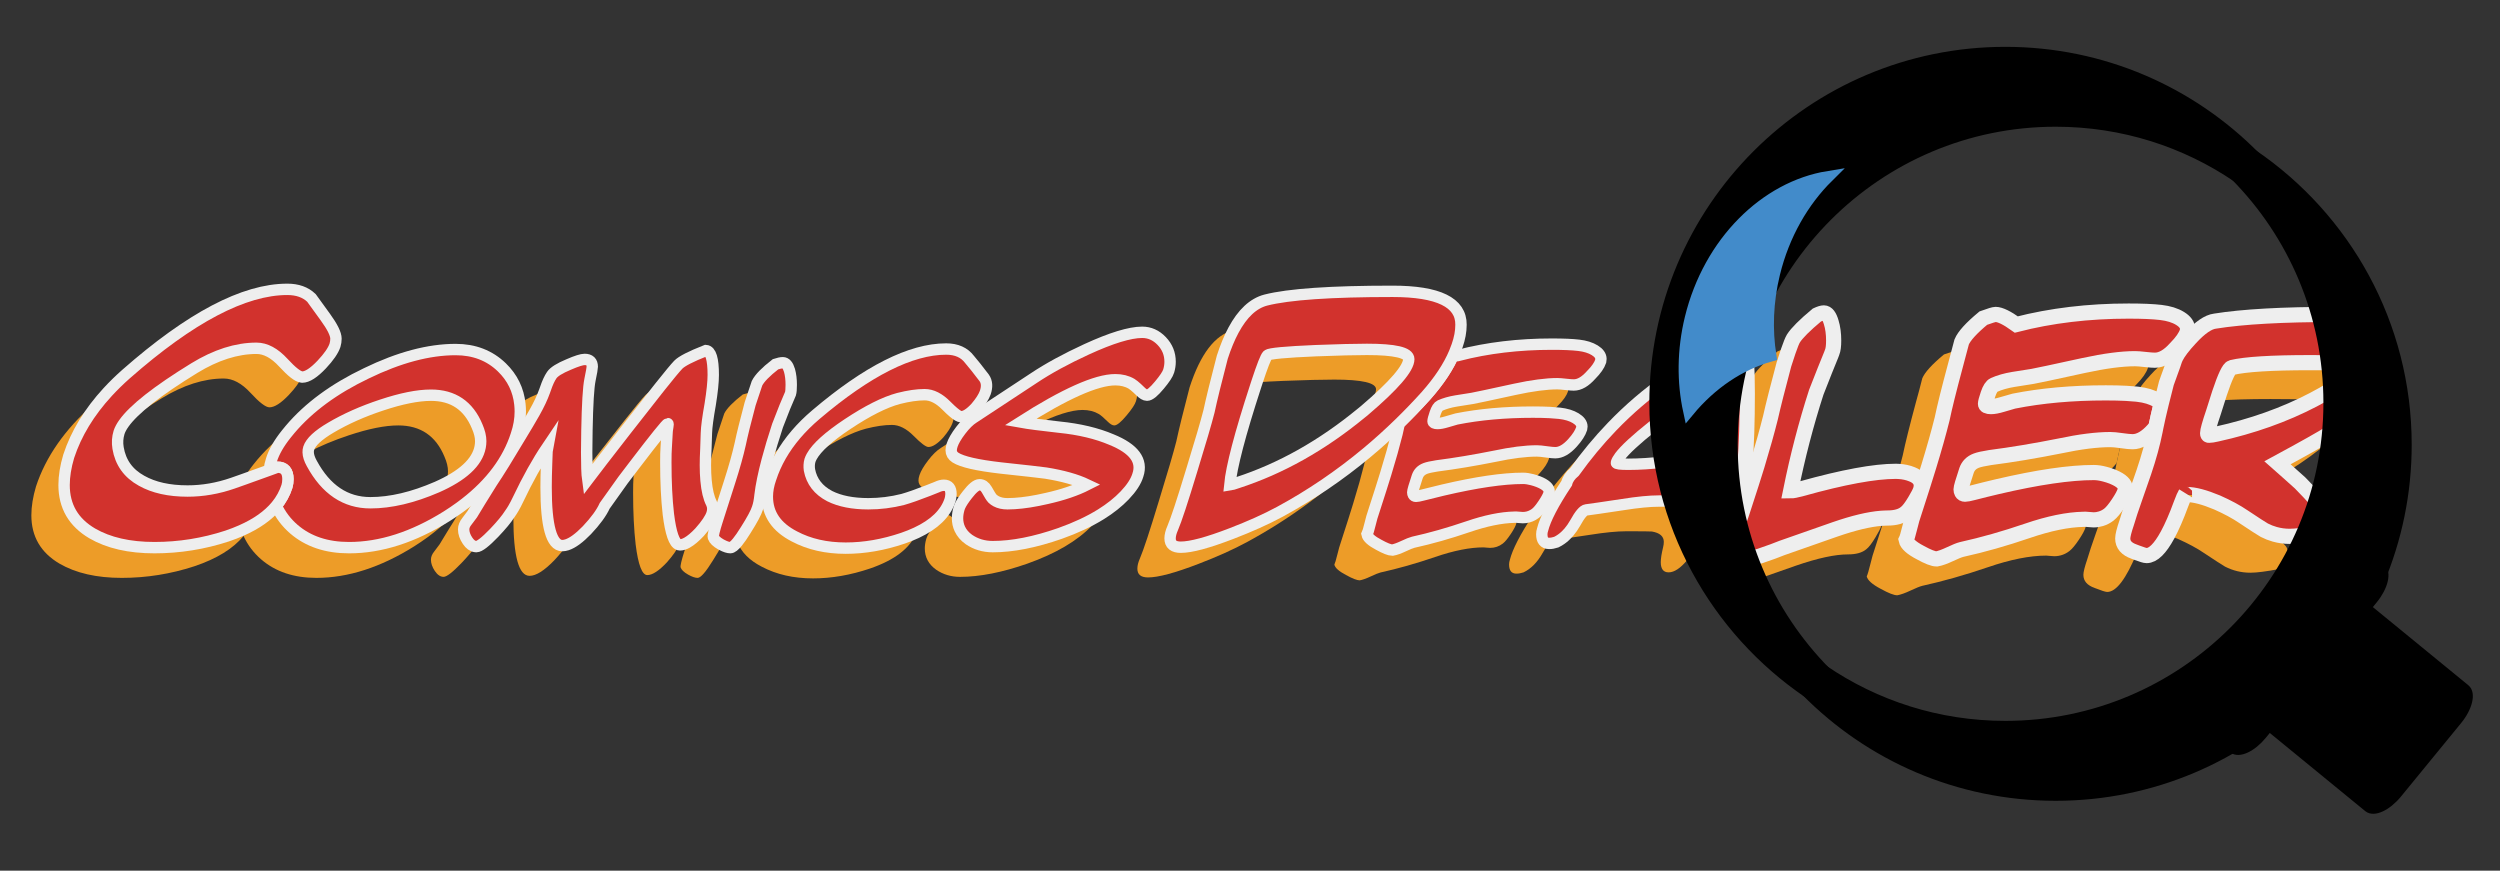<?xml version="1.0" encoding="utf-8"?>
<!-- Generator: Adobe Illustrator 15.0.2, SVG Export Plug-In . SVG Version: 6.00 Build 0)  -->
<!DOCTYPE svg PUBLIC "-//W3C//DTD SVG 1.1//EN" "http://www.w3.org/Graphics/SVG/1.1/DTD/svg11.dtd">
<svg version="1.1" id="Layer_1" xmlns="http://www.w3.org/2000/svg" xmlns:xlink="http://www.w3.org/1999/xlink" x="0px" y="0px"
	 width="659.091px" height="229.545px" viewBox="0 0 659.091 229.545" enable-background="new 0 0 659.091 229.545"
	 xml:space="preserve">
<rect x="0" y="0" width="659.091" height="229.545" fill="#333333" stroke="none"/>
<path fill="none" d="M439.208,113.948c-0.2-0.424-0.457-0.636-0.768-0.636c-1.695,0-5.494,2.351-11.4,7.053
	c-0.484,0.645-0.789,1.188-0.905,1.629c-0.09,0.269,0.958,0.402,3.143,0.402c2.942,0,6.108-0.201,9.497-0.604
	c0.527-0.06,1.029-0.121,1.516-0.187c-0.049-1.357-0.174-2.807-0.379-4.349C439.644,115.474,439.41,114.371,439.208,113.948z"/>
<path fill="#F0AD4E" d="M427.041,120.365c5.906-4.702,9.705-7.053,11.4-7.053c0.311,0,0.567,0.211,0.768,0.636
	c0.201,0.423,0.436,1.526,0.703,3.31c0.205,1.542,0.33,2.991,0.379,4.349c0.319-0.042,0.633-0.086,0.935-0.131
	c0.057-4.792,0.487-9.496,1.267-14.081c-1.829,1.169-4.101,2.833-6.828,5.003C431.293,115.879,428.421,118.533,427.041,120.365z"/>
<g>
	<path fill="#ED9C28" d="M59.851,141.324c-6.229,2.037-12.603,3.057-19.121,3.057c-6.636,0-12.107-1.252-16.414-3.754
		c-4.948-2.912-7.421-7.16-7.421-12.748c0-2.328,0.408-4.858,1.223-7.596c1.967-5.993,5.401-11.64,10.289-16.945
		c-1.255,1.046-2.524,2.13-3.812,3.262c-7.509,6.635-12.544,13.853-15.105,21.652c-0.814,2.737-1.222,5.269-1.222,7.596
		c0,5.588,2.473,9.836,7.421,12.747c4.306,2.503,9.779,3.755,16.414,3.755c6.518,0,12.891-1.02,19.121-3.056
		c5.911-1.985,10.236-4.646,12.984-7.981c-0.215-0.469-0.415-0.951-0.594-1.445C62.437,140.386,61.189,140.875,59.851,141.324z"/>
	<path fill="#ED9C28" d="M74.693,95.619c-2.329-2.532-4.687-3.798-7.073-3.798c-5.237,0-10.71,1.747-16.414,5.239
		c-9.745,5.99-15.934,10.853-18.574,14.59c2.755-2.028,6.064-4.233,9.948-6.62c5.704-3.493,11.175-5.239,16.414-5.239
		c2.386,0,4.743,1.267,7.072,3.797c2.328,2.533,3.986,3.798,4.976,3.798c1.339,0,3.056-1.104,5.151-3.317
		c1.693-1.797,2.801-3.354,3.34-4.671C78.532,99.295,76.922,98.044,74.693,95.619z"/>
	<path fill="#ED9C28" d="M126.735,116.293c0-1.16-0.312-2.451-0.936-3.879c-2.273-5.483-6.331-8.226-12.171-8.226
		c-3.478,0-7.825,0.87-13.041,2.608c-4.994,1.649-9.452,3.634-13.375,5.952c-3.344,1.962-5.283,3.768-5.819,5.417
		c-0.11,0.332-0.154,0.693-0.144,1.078c3.246-1.695,6.813-3.189,10.711-4.478c5.216-1.738,9.562-2.608,13.04-2.608
		c5.841,0,9.898,2.742,12.171,8.226c0.624,1.427,0.937,2.72,0.937,3.879c0,1.046-0.202,2.058-0.584,3.039
		C123.659,124.149,126.735,120.48,126.735,116.293z"/>
	<path fill="#ED9C28" d="M71.564,121.271c0.67-2.137,1.984-4.43,3.946-6.878c0.322-0.408,0.654-0.812,0.993-1.211
		c-3.771,2.782-6.981,5.839-9.619,9.18c-1.12,1.398-2.022,2.743-2.721,4.04c2.287-0.805,4.562-1.623,6.829-2.458
		C71.078,123.059,71.265,122.167,71.564,121.271z"/>
	<path fill="#ED9C28" d="M92.028,144.38c-5.93,0-10.777-1.626-14.545-4.875c-2.012-1.735-3.559-3.791-4.649-6.162
		c-2.125,2.579-5.202,4.752-9.22,6.523c0.18,0.494,0.379,0.977,0.594,1.445c1.09,2.371,2.637,4.426,4.648,6.162
		c3.767,3.249,8.615,4.876,14.546,4.876c8.335,0,16.918-2.761,25.746-8.283c4.972-3.132,9.003-6.577,12.11-10.326
		c-1.105,0.805-2.266,1.591-3.484,2.358C108.948,141.62,100.365,144.38,92.028,144.38z"/>
	<path fill="#ED9C28" d="M143.97,128.465c0-1.783,0.044-3.901,0.134-6.354c0.089-2.63,0.156-4.056,0.201-4.279
		c-2.586,3.834-5.173,8.471-7.757,13.909c-0.393,0.835-0.785,1.58-1.178,2.253c-0.016,0.867-0.025,1.69-0.025,2.439
		c0,10.256,1.426,15.381,4.279,15.381c1.694,0,3.856-1.36,6.487-4.079c1.387-1.469,2.505-2.837,3.362-4.107
		c-0.43,0.139-0.84,0.218-1.222,0.218C145.397,143.845,143.97,138.718,143.97,128.465z"/>
	<path fill="#ED9C28" d="M123.273,142.575c-0.691-1.026-1.037-2.028-1.037-3.009c0-0.713,0.291-1.427,0.869-2.141
		c0.447-0.623,0.915-1.248,1.405-1.871c1.115-1.874,2.831-4.66,5.149-8.361c1.828-2.718,4.414-6.887,7.757-12.505
		c1.204-1.961,2.363-3.923,3.478-5.885c1.195-2.112,2.07-3.978,2.66-5.628c-0.638,0.218-1.386,0.512-2.258,0.891
		c-2.125,0.881-3.53,1.717-4.231,2.509c0.066,0.631,0.103,1.277,0.103,1.939c0,2.004-0.357,4.052-1.069,6.144
		c-2.188,6.774-6.676,12.788-13.458,18.042c-0.587,0.92-1.126,1.745-1.608,2.463c-2.318,3.699-4.034,6.486-5.148,8.358
		c-0.49,0.624-0.958,1.249-1.405,1.872c-0.579,0.715-0.869,1.428-0.869,2.141c0,0.98,0.346,1.982,1.037,3.009
		c0.691,1.025,1.461,1.539,2.308,1.539c0.802,0,2.362-1.204,4.68-3.612c1.624-1.699,2.859-3.156,3.716-4.375
		C124.595,144.01,123.902,143.505,123.273,142.575z"/>
	<path fill="#ED9C28" d="M176.205,135.554c-0.447-3.88-0.669-8.428-0.669-13.644c0-1.782,0.033-3.087,0.1-3.912
		c0.067-0.824,0.144-2.173,0.234-4.046c0-0.267,0.067-0.779,0.201-1.538c0.089-0.49,0.089-0.735,0-0.735
		c-0.306,0-3.266,3.675-8.864,11.004c-0.074,1.479-0.14,2.576-0.197,3.284c-0.066,0.824-0.1,2.129-0.1,3.911
		c0,5.217,0.223,9.764,0.668,13.643c0.669,5.394,1.694,8.092,3.077,8.092c1.337,0,3.053-1.114,5.149-3.344
		c1.685-1.896,2.745-3.448,3.196-4.667C177.758,143.257,176.826,140.576,176.205,135.554z"/>
	<path fill="#ED9C28" d="M188.068,141.639c-0.134-0.401,0.223-1.917,1.07-4.548c1.07-3.344,2.141-6.688,3.21-10.031
		c1.248-3.879,2.184-7.223,2.808-10.03c0.49-2.363,1.36-5.885,2.609-10.567c0.324-0.973,0.603-1.811,0.84-2.522
		c-0.251-0.224-0.53-0.342-0.84-0.342c-0.491,0-1.137,0.132-1.939,0.401c-2.586,2.006-4.213,3.678-4.882,5.015
		c-0.044,0.134-0.647,1.939-1.805,5.417c-1.249,4.681-2.118,8.205-2.608,10.566c-0.119,0.535-0.253,1.096-0.395,1.669
		c0.232,2.6,0.707,4.613,1.436,6.011c0.402,0.848,0.446,1.762,0.134,2.742c-0.401,1.249-1.494,2.876-3.276,4.883
		c-1.222,1.299-2.312,2.208-3.275,2.75c-0.214,0.67-0.428,1.338-0.643,2.008c-0.847,2.631-1.203,4.146-1.069,4.548
		c0.222,0.624,0.857,1.236,1.906,1.839c1.047,0.602,1.906,0.903,2.575,0.903c0.802,0,2.161-1.562,4.079-4.681
		c1.021-1.611,1.794-2.942,2.329-4.004c-0.119-0.062-0.231-0.116-0.356-0.188C188.927,142.876,188.291,142.261,188.068,141.639z"/>
	<path fill="#ED9C28" d="M243.766,104.054c-1.962,0-4.257,0.334-6.888,1.003c-3.656,0.981-8.137,3.233-13.441,6.755
		c-4.985,3.323-8.124,6.159-9.425,8.51c0.263-0.178,0.524-0.357,0.798-0.54c5.305-3.522,9.785-5.774,13.441-6.755
		c2.63-0.67,4.926-1.003,6.888-1.003c1.916,0,3.833,0.97,5.751,2.909c1.917,1.939,3.211,2.909,3.879,2.909
		c1.07,0,2.363-0.824,3.879-2.474c1.248-1.471,2.073-2.764,2.475-3.879c0.364-1.062,0.432-1.999,0.216-2.813
		c-0.529-0.446-1.133-1.013-1.823-1.71C247.601,105.024,245.683,104.054,243.766,104.054z"/>
	<path fill="#ED9C28" d="M222.969,144.514c-5.127,0-9.63-1.026-13.508-3.077c-4.771-2.451-7.156-5.951-7.156-10.498
		c0-1.516,0.291-3.1,0.869-4.749c1.346-4.153,3.577-8.046,6.685-11.68c-1.122,0.896-2.254,1.817-3.407,2.797
		c-1.526,1.296-2.919,2.632-4.186,4.005c-0.956,3.61-1.586,6.687-1.892,9.226c-0.134,1.384-0.358,2.52-0.669,3.41
		c-0.357,1.161-1.382,3.077-3.076,5.753c-0.855,1.39-1.593,2.453-2.226,3.225c1.034,2.647,3.176,4.809,6.431,6.48
		c3.879,2.051,8.381,3.078,13.509,3.078c4.904,0,9.92-0.871,15.047-2.609c6.528-2.249,10.591-5.383,12.202-9.402
		c-1.096,0.512-2.288,0.99-3.576,1.434C232.888,143.644,227.873,144.514,222.969,144.514z"/>
	<path fill="#ED9C28" d="M258.255,127.795c0.757,0,1.381,0.425,1.872,1.271c0.713,1.294,1.226,2.096,1.539,2.407
		c0.285,0.271,0.607,0.496,0.961,0.684c2.285,0.257,3.774,0.434,4.455,0.53c0.121,0.02,0.235,0.042,0.355,0.062
		c2.494-0.151,5.336-0.596,8.54-1.343c4.189-0.936,7.734-2.14,10.632-3.611c-2.808-1.338-6.442-2.361-10.899-3.076
		c-1.25-0.177-5.195-0.624-11.837-1.337c-6.242-0.713-10.232-1.627-11.971-2.742c-0.758-0.489-1.137-1.137-1.137-1.939
		c0-0.4,0.09-0.869,0.268-1.404c0.17-0.511,0.438-1.075,0.79-1.687c-1.437,0.946-2.703,1.78-3.798,2.501
		c-1.071,0.668-2.186,1.761-3.344,3.275c-1.16,1.517-1.917,2.809-2.274,3.879c-0.177,0.535-0.267,1.004-0.267,1.404
		c0,0.803,0.379,1.449,1.137,1.939c0.381,0.245,0.876,0.479,1.473,0.703c0.731-0.285,1.491-0.588,2.295-0.915
		c0.669-0.312,1.271-0.469,1.805-0.469c1.248,0,1.873,0.782,1.873,2.341c0,0.153-0.024,0.306-0.039,0.459
		c1.127,0.185,2.366,0.358,3.718,0.522c0.199-0.272,0.41-0.552,0.644-0.847C256.382,128.666,257.452,127.795,258.255,127.795z"/>
	<path fill="#ED9C28" d="M294.033,100.11c-4.994,0-13.332,3.723-25.011,11.167c1.029,0.184,2.435,0.391,4.204,0.621
		c5.197-2.54,9.264-3.82,12.18-3.82c1.649,0,3.076,0.357,4.28,1.07c0.579,0.357,1.337,1.003,2.273,1.94
		c0.713,0.713,1.315,1.069,1.806,1.069c0.712,0,1.805-0.891,3.277-2.674c1.381-1.649,2.195-2.887,2.44-3.712
		c0.245-0.824,0.369-1.638,0.369-2.441c0-0.332-0.025-0.655-0.062-0.974c-0.577-0.529-1.074-0.928-1.478-1.177
		C297.109,100.468,295.681,100.11,294.033,100.11z"/>
	<path fill="#ED9C28" d="M261.732,144.113c-2.364,0-4.459-0.624-6.287-1.871c-1.113-0.793-1.905-1.728-2.401-2.793
		c-0.002-0.002-0.003-0.004-0.005-0.006c-0.313-0.312-0.825-1.114-1.539-2.408c-0.491-0.846-1.115-1.27-1.872-1.27
		c-0.802,0-1.872,0.869-3.21,2.607c-1.203,1.517-1.94,2.731-2.206,3.645c-0.269,0.915-0.402,1.772-0.402,2.575
		c0,2.317,1.004,4.189,3.01,5.617c1.828,1.247,3.923,1.873,6.286,1.873c5.172,0,11.078-1.16,17.722-3.479
		c7.534-2.675,13.218-6.018,17.053-10.031c0.987-1.034,1.772-2.03,2.369-2.987c-3.035,1.887-6.631,3.571-10.796,5.05
		C272.811,142.954,266.904,144.113,261.732,144.113z"/>
	<path fill="#ED9C28" d="M337.376,134.945c-3.591,1.936-7.838,3.847-12.739,5.729c-6.213,2.394-10.66,3.59-13.339,3.59
		c-1.88,0-2.821-0.77-2.821-2.308c0-0.8,0.229-1.712,0.685-2.737c0.913-2.108,2.594-7.209,5.044-15.303
		c2.28-7.41,3.791-12.57,4.532-15.476c0.683-3.192,1.852-7.953,3.507-14.28c0.887-2.734,1.867-5.102,2.943-7.106
		c-0.036,0.009-0.078,0.018-0.115,0.027c-4.788,1.254-8.607,6.271-11.456,15.048c-1.655,6.327-2.823,11.087-3.506,14.279
		c-0.742,2.906-2.252,8.066-4.531,15.477c-2.45,8.094-4.132,13.195-5.045,15.304c-0.456,1.025-0.684,1.937-0.684,2.735
		c0,1.539,0.94,2.309,2.821,2.309c2.679,0,7.126-1.196,13.339-3.59c4.902-1.881,9.148-3.792,12.74-5.729
		c11.442-6.2,21.952-13.972,31.534-23.307c0.02-0.079,0.039-0.159,0.058-0.241C353.156,125.347,345.5,130.542,337.376,134.945z"/>
	<path fill="#ED9C28" d="M371.406,94.673c0-1.71-3.676-2.565-11.029-2.565c-3.078,0-7.581,0.115-13.509,0.342
		c-7.981,0.342-12.214,0.741-12.696,1.197c-0.446,0.418-1.381,2.803-2.806,7.143c1.854-0.13,4.14-0.255,6.876-0.372
		c5.927-0.227,10.431-0.342,13.509-0.342c7.354,0,11.028,0.855,11.028,2.565c0,1.385-1.307,3.483-3.905,6.282
		c0.302-0.247,0.604-0.489,0.904-0.742C367.531,101.569,371.406,97.066,371.406,94.673z"/>
	<path fill="#ED9C28" d="M405.15,118.884c-2.988,0-6.688,0.469-11.102,1.405c-5.35,1.069-10.432,1.917-15.248,2.54
		c-1.428,0.225-2.43,0.447-3.009,0.67c-1.069,0.4-1.783,1.114-2.14,2.141c-0.803,2.406-1.203,3.789-1.203,4.145
		c0,0.289,0.06,0.504,0.154,0.676c2.53-0.359,5.131-0.778,7.803-1.257c8.822-2.062,15.871-3.097,21.133-3.097
		c0.731,0,1.545,0.13,2.42,0.361c0.656-0.426,1.32-1.005,1.993-1.755c1.248-1.381,2.051-2.63,2.408-3.745
		c0.044-0.177,0.066-0.355,0.066-0.534c0-0.446-0.175-0.871-0.513-1.275c-0.098-0.015-0.187-0.024-0.289-0.04
		C406.553,118.963,405.729,118.884,405.15,118.884z"/>
	<path fill="#ED9C28" d="M410.566,101.163c-2.898,0-6.621,0.491-11.168,1.472c-6.732,1.471-10.498,2.273-11.302,2.407
		c-1.428,0.224-2.831,0.447-4.213,0.669c-1.605,0.268-3.01,0.669-4.213,1.203c-0.491,0.225-0.927,0.894-1.305,2.007
		c-0.379,1.115-0.567,1.828-0.567,2.139c0,0.401,0.4,0.602,1.203,0.602c0.623,0,1.448-0.155,2.475-0.468
		c1.471-0.445,2.318-0.69,2.541-0.736c6.062-1.203,12.772-1.805,20.129-1.805c1.682,0,3.166,0.035,4.465,0.102
		c0.73-0.438,1.472-1.071,2.223-1.914c1.338-1.346,2.185-2.556,2.542-3.633c0.044-0.224,0.066-0.427,0.066-0.606
		c0-0.438-0.147-0.852-0.437-1.244c-0.09-0.009-0.172-0.017-0.267-0.029C411.781,101.22,411.056,101.163,410.566,101.163z"/>
	<path fill="#ED9C28" d="M372.582,142.958c-0.535,0.135-1.395,0.48-2.574,1.037c-1.182,0.557-2.152,0.902-2.91,1.037
		c-0.713,0-1.917-0.469-3.611-1.407c-1.872-0.982-2.896-1.896-3.076-2.744c0.18-0.357,0.447-1.263,0.804-2.712
		c0.356-1.451,0.624-2.398,0.802-2.845c1.648-5.09,2.764-8.593,3.344-10.514c1.204-3.927,2.184-7.409,2.942-10.445
		c0.163-0.787,0.37-1.707,0.611-2.729c-2.779,2.708-5.636,5.285-8.57,7.728c-0.019,0.082-0.038,0.162-0.058,0.241
		c-0.24,1.022-0.447,1.942-0.609,2.729c-0.758,3.036-1.738,6.519-2.942,10.446c-0.579,1.92-1.695,5.424-3.345,10.513
		c-0.177,0.446-0.444,1.394-0.801,2.845c-0.357,1.449-0.625,2.355-0.803,2.713c0.178,0.848,1.203,1.762,3.075,2.744
		c1.694,0.938,2.897,1.406,3.611,1.406c0.757-0.134,1.728-0.48,2.909-1.037c1.18-0.557,2.04-0.902,2.575-1.036
		c4.636-1.026,9.429-2.386,14.378-4.079c4.948-1.694,9.205-2.541,12.772-2.541c0.134,0,0.401,0.022,0.803,0.066
		c0.401,0.045,0.712,0.066,0.937,0.066c1.248,0,2.362-0.377,3.344-1.137c0.578-0.444,1.27-1.271,2.072-2.475
		c0.803-1.203,1.293-2.116,1.471-2.741c0.045-0.179,0.068-0.356,0.068-0.536c0-0.42-0.189-0.819-0.542-1.199
		c-3.471,0.07-7.564,0.906-12.299,2.527C382.01,140.574,377.217,141.933,372.582,142.958z"/>
	<path fill="#ED9C28" d="M406.474,140.853c0-0.401,0.066-0.803,0.201-1.204c0.713-2.853,2.831-6.933,6.353-12.237
		c0.268-1.07,0.958-2.074,2.073-3.01c3.065-4.276,6.35-8.236,9.852-11.879c-6.06,4.963-11.576,10.711-16.55,17.248
		c-0.011,0.116-0.015,0.233-0.044,0.35c-0.179,0.624-0.668,1.538-1.471,2.742s-1.494,2.028-2.073,2.474
		c-0.216,0.168-0.44,0.309-0.669,0.438c-3.362,5.11-5.402,9.064-6.098,11.846c-0.134,0.4-0.201,0.803-0.201,1.203
		c0,1.605,0.647,2.408,1.94,2.408c0.579,0,1.204-0.112,1.872-0.335c1.961-0.937,3.633-2.632,5.016-5.083
		c0.627-1.139,1.187-1.986,1.682-2.556C407.105,143.232,406.474,142.433,406.474,140.853z"/>
	<path fill="#ED9C28" d="M437.371,132.093c-2.453,0-5.642,0.312-9.564,0.936c-5.306,0.803-8.515,1.271-9.629,1.404
		c-0.713,0.09-1.672,1.227-2.876,3.41c-1.049,1.861-2.267,3.284-3.651,4.272c1.68-0.239,4.188-0.612,7.531-1.118
		c3.922-0.623,7.11-0.936,9.562-0.936c4.146,0,6.397,0.021,6.754,0.066c2.096,0.357,3.144,1.271,3.144,2.742
		c0,0.445-0.066,0.936-0.2,1.471c-0.401,1.65-0.602,2.941-0.602,3.879c0,1.782,0.69,2.675,2.072,2.675
		c1.468,0,3.09-1.065,4.867-3.193c-1.464-5.03-2.499-10.243-3.064-15.597C440.627,132.096,439.179,132.093,437.371,132.093z"/>
</g>
<path fill="none" d="M262.627,132.158c0.812,0.433,1.804,0.654,2.983,0.654c0.584,0,1.197-0.024,1.827-0.062
	c-0.12-0.02-0.234-0.042-0.355-0.062C266.401,132.591,264.912,132.415,262.627,132.158z"/>
<path fill="none" d="M351.75,100.077c-3.078,0-7.582,0.115-13.509,0.342c-2.736,0.117-5.021,0.242-6.876,0.372
	c-0.13,0.397-0.263,0.805-0.402,1.235c-4.048,12.428-6.297,21.033-6.754,25.822c0.399-0.056,1.082-0.256,2.052-0.6
	c11.41-3.71,22.28-9.824,32.612-18.324c2.599-2.799,3.905-4.897,3.905-6.282C362.779,100.932,359.104,100.077,351.75,100.077z"/>
<path fill="none" d="M373.317,130.855c0.312,0,0.892-0.111,1.739-0.334c1.854-0.48,3.632-0.916,5.35-1.317
	c-2.672,0.479-5.272,0.897-7.803,1.257C372.744,130.712,372.972,130.855,373.317,130.855z"/>
<path fill="none" d="M117.173,120.383c-2.273-5.484-6.331-8.226-12.171-8.226c-3.478,0-7.824,0.87-13.04,2.608
	c-3.897,1.289-7.465,2.783-10.711,4.478c0.021,0.852,0.332,1.828,0.947,2.935c3.745,6.911,8.895,10.365,15.449,10.365
	c5.35,0,11.211-1.381,17.587-4.146c0.81-0.357,1.567-0.724,2.292-1.096c0.382-0.981,0.584-1.993,0.584-3.039
	C118.11,123.103,117.797,121.81,117.173,120.383z"/>
<path fill="#F0AD4E" d="M164.902,113.551l8.293-10.566c0.328-0.416,0.641-0.81,0.943-1.19c-2.019,0.922-3.348,1.704-3.952,2.338
	c-0.893,0.936-2.766,3.209-5.618,6.821l-8.292,10.566c-0.536,0.688-1.049,1.349-1.546,1.989c0.044,1.283,0.113,2.27,0.208,2.948
	C156.587,124.275,159.909,119.972,164.902,113.551z"/>
<path fill="#D2322D" stroke="#EEEEEE" stroke-width="3" stroke-miterlimit="10" d="M136.099,114.659
	c0.712-2.092,1.069-4.14,1.069-6.144c0-0.663-0.037-1.308-0.103-1.939c-0.396-3.786-1.976-7.025-4.746-9.715
	c-3.233-3.139-7.3-4.708-12.204-4.708c-7.089,0-14.937,2.092-23.541,6.277c-8.466,4.041-15.157,8.958-20.072,14.752
	c-0.339,0.4-0.67,0.804-0.993,1.211c-1.962,2.448-3.276,4.741-3.946,6.878c-0.299,0.896-0.487,1.788-0.572,2.673
	c0.709-0.261,1.422-0.515,2.129-0.779c1.862,0,2.794,1.048,2.794,3.144c0,0.697-0.087,1.338-0.261,1.92
	c-0.594,1.854-1.535,3.557-2.819,5.115c1.09,2.371,2.637,4.427,4.649,6.162c3.768,3.249,8.615,4.875,14.545,4.875
	c8.336,0,16.919-2.761,25.747-8.281c1.218-0.768,2.378-1.554,3.484-2.358c0.472-0.343,0.931-0.688,1.382-1.04
	C129.422,127.447,133.911,121.433,136.099,114.659z M117.525,127.301c-0.725,0.372-1.482,0.738-2.292,1.096
	c-6.376,2.766-12.238,4.146-17.587,4.146c-6.554,0-11.704-3.454-15.449-10.365c-0.615-1.106-0.926-2.083-0.947-2.935
	c-0.01-0.385,0.034-0.746,0.144-1.078c0.536-1.648,2.475-3.454,5.819-5.417c3.922-2.318,8.381-4.303,13.375-5.952
	c5.216-1.738,9.563-2.608,13.041-2.608c5.84,0,9.897,2.742,12.171,8.226c0.624,1.428,0.936,2.719,0.936,3.879
	C126.735,120.48,123.659,124.149,117.525,127.301z"/>
<path fill="#D2322D" stroke="#EEEEEE" stroke-width="3" stroke-miterlimit="10" d="M184.43,140.302
	c1.782-2.007,2.875-3.634,3.276-4.883c0.312-0.98,0.269-1.895-0.134-2.742c-0.729-1.397-1.204-3.411-1.436-6.011
	c-0.108-1.214-0.169-2.544-0.169-4.02c0-1.159,0.043-2.631,0.133-4.415c0.089-2.451,0.134-3.811,0.134-4.079
	c0.043-1.515,0.378-4.034,1.003-7.556c0.535-3.344,0.802-5.929,0.802-7.759c0-4.19-0.646-6.33-1.939-6.419
	c-3.968,1.562-6.397,2.809-7.289,3.746c-0.789,0.828-2.35,2.708-4.674,5.63c-0.302,0.38-0.615,0.774-0.943,1.19l-8.293,10.566
	c-4.994,6.421-8.315,10.724-9.964,12.906c-0.095-0.679-0.164-1.665-0.208-2.948c-0.081-2.34-0.079-5.677,0.008-10.025
	c0.133-6.955,0.401-11.402,0.802-13.341c0.401-1.939,0.602-3.086,0.602-3.444c0-1.292-0.668-1.939-2.006-1.939
	c-0.759,0-2.163,0.446-4.213,1.337c-2.363,0.982-3.845,1.906-4.447,2.776c-0.602,0.868-1.17,2.106-1.705,3.71
	c-0.062,0.19-0.145,0.396-0.215,0.592c-0.59,1.65-1.464,3.516-2.66,5.628c-1.115,1.962-2.274,3.924-3.478,5.885
	c-3.344,5.618-5.929,9.787-7.757,12.505c-2.319,3.701-4.034,6.487-5.149,8.361c-0.49,0.623-0.958,1.248-1.405,1.871
	c-0.579,0.714-0.869,1.428-0.869,2.141c0,0.98,0.346,1.982,1.037,3.009c0.628,0.931,1.321,1.436,2.077,1.521
	c0.076,0.008,0.152,0.018,0.23,0.018c0.802,0,2.363-1.203,4.681-3.61c1.916-2.007,3.298-3.679,4.146-5.017
	c0.32-0.44,0.641-0.943,0.962-1.492c0.393-0.673,0.785-1.418,1.178-2.253c2.584-5.438,5.171-10.075,7.757-13.909
	c-0.045,0.224-0.112,1.649-0.201,4.279c-0.09,2.453-0.134,4.571-0.134,6.354c0,10.253,1.427,15.38,4.281,15.38
	c0.382,0,0.792-0.079,1.222-0.218c1.475-0.476,3.228-1.757,5.265-3.861c2.273-2.407,3.833-4.547,4.681-6.42
	c2.14-2.985,3.745-5.238,4.814-6.755c1.065-1.405,2.051-2.7,2.973-3.907c5.598-7.329,8.558-11.004,8.864-11.004
	c0.089,0,0.089,0.245,0,0.735c-0.133,0.759-0.201,1.271-0.201,1.538c-0.09,1.873-0.167,3.222-0.234,4.046
	c-0.067,0.825-0.1,2.13-0.1,3.912c0,5.216,0.223,9.764,0.669,13.644c0.622,5.021,1.554,7.703,2.795,8.049
	c0.092,0.026,0.185,0.042,0.281,0.042c0.558,0,1.185-0.206,1.874-0.593C182.118,142.51,183.208,141.601,184.43,140.302z"/>
<path fill="#D2322D" stroke="#EEEEEE" stroke-width="3" stroke-miterlimit="10" d="M199.704,133.948
	c0.312-0.891,0.536-2.026,0.669-3.41c0.305-2.539,0.936-5.615,1.892-9.226c0.722-2.727,1.628-5.759,2.723-9.098
	c1.426-3.745,2.563-6.553,3.411-8.426c0.134-0.445,0.201-1.225,0.201-2.34c0-1.426-0.157-2.697-0.468-3.812
	c-0.401-1.338-0.981-2.006-1.739-2.006c-0.491,0-1.136,0.134-1.939,0.401c-2.585,2.006-4.212,3.679-4.881,5.016
	c-0.033,0.096-0.355,1.064-0.965,2.895c-0.238,0.711-0.516,1.549-0.84,2.522c-1.249,4.682-2.119,8.204-2.609,10.567
	c-0.625,2.808-1.561,6.151-2.808,10.03c-1.07,3.344-2.14,6.688-3.21,10.031c-0.847,2.631-1.204,4.146-1.07,4.548
	c0.223,0.622,0.858,1.237,1.905,1.839c0.125,0.071,0.238,0.125,0.356,0.188c0.884,0.469,1.63,0.715,2.219,0.715
	c0.445,0,1.067-0.496,1.854-1.455c0.633-0.771,1.371-1.835,2.226-3.225C198.322,137.025,199.347,135.109,199.704,133.948z"/>
<path fill="#D2322D" stroke="#EEEEEE" stroke-width="3" stroke-miterlimit="10" d="M248.849,127.928
	c-0.534,0-1.136,0.157-1.805,0.469c-0.804,0.327-1.563,0.63-2.295,0.915c-2.757,1.079-5.007,1.869-6.733,2.361
	c-2.987,0.76-6.019,1.137-9.095,1.137c-4.102,0-7.49-0.668-10.165-2.005c-2.987-1.561-4.771-3.856-5.35-6.888
	c-0.133-0.893-0.09-1.739,0.134-2.542c0.113-0.339,0.273-0.691,0.473-1.054c1.301-2.351,4.44-5.187,9.425-8.51
	c5.305-3.521,9.786-5.773,13.441-6.755c2.63-0.668,4.926-1.003,6.888-1.003c1.917,0,3.834,0.97,5.751,2.91
	c0.689,0.697,1.294,1.264,1.823,1.71c0.94,0.795,1.628,1.198,2.057,1.198c1.07,0,2.362-0.824,3.878-2.474
	c1.248-1.471,2.074-2.765,2.475-3.878c0.535-1.561,0.445-2.854-0.268-3.879c-1.694-2.229-2.987-3.855-3.879-4.881
	c-1.382-1.828-3.433-2.742-6.152-2.742c-9.318,0-20.776,5.774-34.373,17.32c-1.955,1.661-3.691,3.386-5.22,5.173
	c-3.108,3.634-5.339,7.526-6.685,11.68c-0.579,1.649-0.869,3.233-0.869,4.749c0,4.547,2.385,8.047,7.156,10.498
	c3.878,2.051,8.381,3.077,13.508,3.077c4.904,0,9.919-0.87,15.046-2.608c1.288-0.443,2.48-0.922,3.576-1.434
	c4.749-2.219,7.704-5.085,8.863-8.598c0.126-0.382,0.192-0.764,0.229-1.146c0.015-0.153,0.039-0.306,0.039-0.459
	C250.722,128.71,250.096,127.928,248.849,127.928z"/>
<path fill="#D2322D" stroke="#EEEEEE" stroke-width="3" stroke-miterlimit="10" d="M293.029,115.892
	c-3.878-1.649-8.471-2.742-13.775-3.277c-2.345-0.26-4.349-0.499-6.027-0.717c-1.769-0.229-3.175-0.437-4.204-0.621
	c11.679-7.445,20.017-11.167,25.011-11.167c1.648,0,3.076,0.357,4.279,1.069c0.404,0.249,0.9,0.647,1.478,1.177
	c0.251,0.23,0.513,0.479,0.797,0.763c0.712,0.714,1.314,1.07,1.806,1.07c0.712,0,1.805-0.891,3.277-2.675
	c1.381-1.649,2.194-2.887,2.44-3.712c0.245-0.823,0.368-1.638,0.368-2.44c0-2.096-0.736-3.913-2.206-5.45
	c-1.472-1.538-3.188-2.307-5.149-2.307c-3.255,0-8.137,1.495-14.646,4.48c-5.438,2.498-10.098,5.039-13.976,7.625
	c-7.045,4.637-12.328,8.114-15.85,10.432c-1.069,0.668-2.184,1.762-3.343,3.277c-0.606,0.792-1.097,1.521-1.484,2.191
	c-0.352,0.612-0.62,1.176-0.79,1.687c-0.178,0.535-0.268,1.004-0.268,1.404c0,0.803,0.379,1.45,1.137,1.939
	c1.739,1.115,5.729,2.029,11.971,2.742c6.642,0.713,10.587,1.16,11.837,1.337c4.457,0.715,8.091,1.738,10.899,3.076
	c-2.898,1.472-6.442,2.676-10.632,3.611c-3.204,0.747-6.046,1.191-8.54,1.343c-0.63,0.038-1.243,0.062-1.827,0.062
	c-1.18,0-2.171-0.222-2.983-0.654c-0.354-0.188-0.677-0.413-0.961-0.684c-0.312-0.312-0.826-1.113-1.539-2.407
	c-0.491-0.847-1.115-1.271-1.872-1.271c-0.804,0-1.873,0.87-3.21,2.608c-0.234,0.295-0.445,0.574-0.644,0.847
	c-0.823,1.128-1.348,2.062-1.563,2.798c-0.268,0.915-0.401,1.772-0.401,2.574c0,1.032,0.21,1.971,0.607,2.826
	c0.496,1.065,1.289,2,2.401,2.793c1.828,1.247,3.922,1.871,6.287,1.871c5.171,0,11.078-1.159,17.722-3.478
	c4.165-1.479,7.761-3.163,10.796-5.05c2.455-1.527,4.542-3.187,6.257-4.98c1.828-1.918,2.987-3.7,3.478-5.351
	C301.277,121.42,298.958,118.3,293.029,115.892z"/>
<path fill="#D2322D" stroke="#EEEEEE" stroke-width="3" stroke-miterlimit="10" d="M406.888,132.862
	c0.803-1.204,1.292-2.118,1.471-2.742c0.029-0.116,0.033-0.233,0.044-0.35c0.005-0.062,0.022-0.124,0.022-0.186
	c0-0.979-0.958-1.849-2.875-2.607c-0.558-0.214-1.082-0.374-1.592-0.509c-0.875-0.231-1.688-0.361-2.42-0.361
	c-5.262,0-12.311,1.035-21.133,3.097c-1.718,0.401-3.496,0.837-5.35,1.317c-0.848,0.223-1.428,0.334-1.739,0.334
	c-0.345,0-0.573-0.143-0.714-0.395c-0.095-0.172-0.154-0.387-0.154-0.676c0-0.355,0.4-1.738,1.203-4.145
	c0.356-1.026,1.07-1.74,2.14-2.141c0.579-0.223,1.581-0.445,3.009-0.67c4.816-0.623,9.898-1.471,15.248-2.54
	c4.413-0.937,8.113-1.405,11.102-1.405c0.579,0,1.403,0.079,2.475,0.234c0.103,0.016,0.191,0.025,0.289,0.04
	c0.92,0.127,1.634,0.194,2.117,0.194c1.472,0,2.986-0.87,4.548-2.609c1.247-1.38,2.05-2.629,2.407-3.745
	c0.044-0.177,0.066-0.355,0.066-0.534c0-0.803-0.546-1.538-1.638-2.208c-1.093-0.667-2.52-1.103-4.28-1.303
	c-0.738-0.084-1.584-0.15-2.523-0.199c-1.299-0.067-2.783-0.102-4.465-0.102c-7.356,0-14.066,0.602-20.129,1.805
	c-0.223,0.045-1.07,0.291-2.541,0.736c-1.026,0.313-1.852,0.468-2.475,0.468c-0.803,0-1.203-0.201-1.203-0.602
	c0-0.312,0.188-1.024,0.567-2.139c0.378-1.114,0.813-1.783,1.305-2.007c1.203-0.534,2.607-0.936,4.213-1.203
	c1.382-0.222,2.785-0.445,4.213-0.669c0.804-0.134,4.569-0.936,11.302-2.407c4.547-0.981,8.27-1.472,11.168-1.472
	c0.49,0,1.215,0.057,2.173,0.167c0.095,0.012,0.177,0.02,0.267,0.029c0.822,0.091,1.465,0.139,1.907,0.139
	c1.472,0,2.985-0.875,4.548-2.624c1.338-1.346,2.184-2.557,2.541-3.634c0.044-0.224,0.066-0.425,0.066-0.606
	c0-0.851-0.547-1.614-1.638-2.287c-1.093-0.673-2.498-1.11-4.213-1.313c-1.718-0.202-4.069-0.302-7.056-0.302
	c-8.783,0-16.986,0.981-24.609,2.945c-0.383-0.274-0.739-0.513-1.084-0.737c-1.541,3.672-4.047,7.47-7.53,11.395
	c-2.282,2.534-4.626,4.965-7.025,7.302c-0.241,1.022-0.448,1.942-0.611,2.729c-0.759,3.036-1.738,6.518-2.942,10.445
	c-0.58,1.921-1.695,5.424-3.344,10.514c-0.178,0.446-0.445,1.394-0.802,2.845c-0.356,1.449-0.624,2.354-0.804,2.712
	c0.18,0.848,1.204,1.762,3.076,2.744c1.694,0.938,2.898,1.407,3.611,1.407c0.758-0.135,1.729-0.48,2.91-1.037
	c1.18-0.557,2.039-0.902,2.574-1.037c4.636-1.025,9.429-2.385,14.378-4.078c4.734-1.621,8.828-2.457,12.299-2.527
	c0.157-0.004,0.319-0.014,0.474-0.014c0.135,0,0.401,0.022,0.803,0.066c0.402,0.045,0.712,0.067,0.937,0.067
	c0.973,0,1.863-0.238,2.675-0.7c0.229-0.129,0.453-0.27,0.669-0.438C405.394,134.89,406.085,134.066,406.888,132.862z"/>
<path fill="#D2322D" stroke="#EEEEEE" stroke-width="3" stroke-miterlimit="10" d="M415.301,137.843
	c1.204-2.184,2.163-3.32,2.876-3.41c1.114-0.134,4.323-0.602,9.629-1.404c3.923-0.623,7.111-0.936,9.564-0.936
	c1.809,0,3.257,0.003,4.344,0.012c-0.331-3.136-0.503-6.32-0.503-9.545c0-0.362,0.009-0.723,0.014-1.085
	c-0.302,0.045-0.615,0.089-0.935,0.131c-0.486,0.065-0.988,0.127-1.516,0.187c-3.389,0.402-6.555,0.604-9.497,0.604
	c-2.185,0-3.232-0.134-3.143-0.402c0.116-0.44,0.421-0.984,0.905-1.629c1.381-1.832,4.253-4.486,8.623-7.967
	c2.728-2.171,4.999-3.834,6.828-5.003c0.734-4.316,1.776-8.526,3.102-12.608c-0.804,0.469-1.584,1.065-2.338,1.796
	c-2.098,2.006-3.344,3.166-3.746,3.477c-5.211,3.635-10.064,7.788-14.557,12.463c-3.502,3.643-6.786,7.603-9.852,11.879
	c-1.115,0.936-1.806,1.939-2.073,3.01c-3.521,5.305-5.64,9.385-6.353,12.237c-0.135,0.401-0.201,0.803-0.201,1.204
	c0,1.58,0.631,2.379,1.883,2.403c0.02,0,0.036,0.005,0.057,0.005c0.58,0,1.204-0.112,1.872-0.335
	c0.473-0.226,0.927-0.497,1.364-0.811C413.035,141.127,414.252,139.705,415.301,137.843z"/>
<path fill="#D2322D" stroke="#EEEEEE" stroke-width="3" stroke-miterlimit="10" d="M16.895,127.878
	c0,5.588,2.473,9.836,7.421,12.748c4.307,2.502,9.778,3.754,16.414,3.754c6.518,0,12.891-1.02,19.121-3.057
	c1.339-0.449,2.586-0.938,3.764-1.457c4.018-1.771,7.096-3.944,9.22-6.523c1.284-1.559,2.226-3.262,2.819-5.115
	c0.174-0.582,0.261-1.223,0.261-1.92c0-2.096-0.932-3.144-2.794-3.144c-0.707,0.265-1.42,0.519-2.129,0.779
	c-2.267,0.835-4.542,1.653-6.829,2.458c-0.943,0.332-1.882,0.67-2.829,0.997c-3.959,1.368-7.917,2.052-11.874,2.052
	c-4.889,0-8.936-0.902-12.137-2.707c-3.492-1.921-5.559-4.803-6.199-8.644c-0.233-1.397-0.146-2.764,0.262-4.103
	c0.234-0.726,0.652-1.509,1.245-2.348c2.641-3.737,8.829-8.6,18.574-14.59c5.704-3.492,11.176-5.239,16.414-5.239
	c2.386,0,4.744,1.266,7.073,3.798c2.229,2.425,3.839,3.677,4.841,3.777c0.044,0.005,0.093,0.021,0.135,0.021
	c1.338,0,3.056-1.105,5.151-3.317c1.862-1.979,3.025-3.667,3.493-5.064c0.173-0.581,0.261-1.163,0.261-1.746
	c0-1.223-0.932-3.113-2.793-5.675l-3.667-5.064c-1.572-1.513-3.698-2.27-6.374-2.27c-11.409,0-25.582,7.451-42.52,22.35
	c-1.739,1.537-3.34,3.107-4.814,4.707c-4.888,5.306-8.322,10.953-10.289,16.945C17.303,123.02,16.895,125.55,16.895,127.878z"/>
<path fill="#D2322D" stroke="#EEEEEE" stroke-width="3" stroke-miterlimit="10" d="M318.738,108.44
	c-0.741,2.905-2.252,8.065-4.532,15.476c-2.45,8.094-4.132,13.194-5.044,15.303c-0.455,1.025-0.685,1.938-0.685,2.737
	c0,1.538,0.941,2.308,2.821,2.308c2.679,0,7.125-1.196,13.339-3.59c4.901-1.882,9.148-3.793,12.739-5.729
	c8.124-4.402,15.779-9.598,22.966-15.58c2.935-2.443,5.791-5.021,8.57-7.728c2.399-2.337,4.743-4.768,7.025-7.302
	c3.483-3.925,5.989-7.723,7.53-11.395c0.249-0.593,0.48-1.185,0.678-1.771c0.685-1.938,1.026-3.791,1.026-5.558
	c0.056-5.871-5.957-8.807-18.042-8.807c-16.244,0-27.389,0.77-33.43,2.309c-3.297,0.863-6.136,3.511-8.513,7.942
	c-1.076,2.004-2.057,4.373-2.943,7.106C320.589,100.487,319.421,105.248,318.738,108.44z M358.874,108.924
	c-10.332,8.5-21.202,14.614-32.612,18.324c-0.97,0.344-1.653,0.544-2.052,0.6c0.457-4.789,2.706-13.394,6.754-25.822
	c0.139-0.43,0.272-0.837,0.402-1.235c1.425-4.34,2.359-6.725,2.806-7.143c0.482-0.456,4.715-0.855,12.696-1.197
	c5.928-0.227,10.431-0.342,13.509-0.342c7.354,0,11.029,0.855,11.029,2.565c0,2.394-3.875,6.896-11.628,13.509
	C359.478,108.435,359.175,108.677,358.874,108.924z"/>
<g>
	<path fill="#ED9C28" d="M449.144,111.02c0-2.04-0.162-4.266-0.483-6.68c-0.321-2.145-0.604-3.474-0.846-3.984
		c-0.24-0.508-0.55-0.765-0.925-0.765c-1.597,0-4.75,1.743-9.447,5.207c0.008,1.897,0.066,3.784,0.172,5.656
		c0.199,0.687,0.42,1.842,0.666,3.476c0.246,1.856,0.396,3.6,0.455,5.232c4.646-0.617,7.689-1.428,9.119-2.428
		C448.713,116.088,449.144,114.185,449.144,111.02z"/>
	<path fill="#ED9C28" d="M446.165,141.599c0-1.127,0.242-2.682,0.726-4.668c0.161-0.643,0.241-1.232,0.241-1.771
		c0-1.769-1.261-2.869-3.782-3.3c-0.215-0.025-1.005-0.045-2.367-0.061c1.42,5.399,3.245,10.636,5.443,15.67
		c0.596-0.975,1.037-1.906,1.325-2.799C446.701,144.322,446.165,143.303,446.165,141.599z"/>
	<path fill="#ED9C28" d="M469.822,144.455c-1.287,0.535-3.271,1.26-5.956,2.174c-0.535,0.16-0.991,0.241-1.366,0.241
		c-1.127,0-2.279-0.537-3.461-1.61c-1.18-1.074-1.77-2.199-1.77-3.379c-0.107-0.591-0.027-1.289,0.24-2.092
		c0.162-0.483,0.443-1.221,0.846-2.215c0.403-0.992,0.684-1.757,0.846-2.293c1.984-6.061,3.325-10.247,4.023-12.555
		c1.447-4.773,2.627-8.983,3.54-12.633c0.696-3.112,1.878-7.779,3.54-14.003c0.429-1.363,0.809-2.524,1.146-3.499
		c-0.297-0.333-0.623-0.51-0.984-0.51c-0.429,0-1.046,0.188-1.851,0.561c-3.219,2.685-5.285,4.749-6.196,6.198
		c-0.377,0.629-0.969,2.169-1.771,4.594c0.001,0.145,0.002,0.278,0.002,0.424c0,14.432-0.804,24.732-2.413,30.901
		c-0.537,1.879-1.771,3.942-3.702,6.197c-2.074,2.488-3.971,3.763-5.693,3.847c-0.008,0.023-0.014,0.045-0.021,0.068
		c-0.16,0.537-0.442,1.302-0.846,2.291c-0.357,0.884-0.614,1.553-0.78,2.031c1.087,2.374,2.255,4.703,3.505,6.982
		c0.479,0.186,0.951,0.283,1.42,0.283c0.375,0,0.83-0.08,1.368-0.241c2.683-0.913,4.667-1.638,5.956-2.173
		c0.321-0.107,4.989-1.745,14.001-4.908c5.741-1.984,10.328-2.979,13.761-2.979c2.146,0,3.755-0.454,4.829-1.367
		c0.645-0.483,1.448-1.529,2.413-3.141c0.806-1.339,1.315-2.334,1.531-2.976c0.104-0.429,0.16-0.777,0.16-1.048
		c0-0.353-0.061-0.68-0.172-0.984c-3.215,0.252-7.256,1.216-12.143,2.904C474.812,142.712,470.144,144.347,469.822,144.455z"/>
	<path fill="#ED9C28" d="M562.875,94.562c-3.486,0-7.965,0.591-13.437,1.769c-8.102,1.771-12.634,2.737-13.601,2.899
		c-1.718,0.268-3.407,0.536-5.07,0.803c-1.931,0.322-3.62,0.805-5.069,1.449c-0.592,0.27-1.114,1.074-1.569,2.413
		c-0.456,1.342-0.685,2.201-0.685,2.576c0,0.483,0.484,0.725,1.449,0.725c0.751,0,1.742-0.187,2.977-0.563
		c1.771-0.536,2.79-0.832,3.059-0.884c7.295-1.45,15.371-2.174,24.223-2.174c2.023,0,3.81,0.042,5.374,0.123
		c0.878-0.524,1.769-1.288,2.674-2.302c1.609-1.62,2.627-3.077,3.058-4.372c0.054-0.27,0.079-0.514,0.079-0.73
		c0-0.527-0.177-1.024-0.523-1.496c-0.108-0.012-0.208-0.021-0.321-0.034C564.338,94.629,563.467,94.562,562.875,94.562z"/>
	<path fill="#ED9C28" d="M517.168,144.858c-0.645,0.159-1.678,0.574-3.098,1.245c-1.423,0.671-2.59,1.088-3.502,1.249
		c-0.858,0-2.307-0.565-4.345-1.692c-2.254-1.182-3.486-2.282-3.701-3.305c0.215-0.428,0.536-1.518,0.965-3.261
		c0.43-1.747,0.751-2.889,0.966-3.427c1.984-6.122,3.326-10.338,4.023-12.649c1.448-4.728,2.629-8.915,3.54-12.568
		c0.645-3.117,1.797-7.763,3.461-13.941c0.362-1.285,0.696-2.602,1.038-3.909c-0.289-0.071-0.559-0.117-0.795-0.117
		c-0.377,0-1.45,0.323-3.22,0.967c-3.166,2.633-5.07,4.728-5.714,6.284c-0.537,2.149-1.101,4.27-1.689,6.365
		c-1.665,6.177-2.816,10.824-3.461,13.938c-0.336,1.344-0.709,2.76-1.115,4.247c1.288,0.068,2.486,0.319,3.581,0.774
		c1.61,0.645,2.414,1.638,2.414,2.979c0,0.27-0.054,0.617-0.159,1.045c-0.216,0.645-0.726,1.639-1.529,2.977
		c-0.966,1.611-1.771,2.658-2.415,3.14c-1.073,0.914-2.684,1.369-4.829,1.369c-0.233,0-0.483,0.017-0.729,0.024
		c-0.716,2.263-1.64,5.137-2.783,8.666c-0.214,0.535-0.535,1.679-0.965,3.423c-0.428,1.745-0.751,2.833-0.965,3.263
		c0.214,1.021,1.446,2.123,3.7,3.304c2.038,1.128,3.487,1.692,4.345,1.692c0.912-0.162,2.079-0.577,3.501-1.248
		c1.421-0.671,2.456-1.086,3.099-1.246c5.579-1.234,11.347-2.872,17.301-4.909c5.957-2.038,11.078-3.058,15.371-3.058
		c0.161,0,0.483,0.026,0.966,0.08c0.483,0.055,0.857,0.08,1.126,0.08c1.501,0,2.844-0.455,4.024-1.368
		c0.696-0.536,1.528-1.528,2.494-2.977c0.966-1.449,1.557-2.548,1.77-3.301c0.054-0.214,0.08-0.428,0.08-0.645
		c0-0.506-0.225-0.985-0.65-1.442c-4.175,0.084-9.103,1.091-14.799,3.041C528.515,141.986,522.748,143.624,517.168,144.858z"/>
	<path fill="#ED9C28" d="M556.358,115.888c-3.594,0-8.047,0.562-13.358,1.69c-6.438,1.285-12.554,2.306-18.348,3.057
		c-1.718,0.269-2.925,0.537-3.621,0.805c-1.286,0.484-2.146,1.342-2.574,2.576c-0.967,2.896-1.449,4.561-1.449,4.988
		c0,0.349,0.072,0.607,0.186,0.814c3.049-0.435,6.181-0.939,9.399-1.517c10.611-2.479,19.093-3.724,25.422-3.724
		c0.88,0,1.857,0.155,2.911,0.434c0.79-0.512,1.589-1.207,2.399-2.11c0.243-0.269,0.467-0.534,0.683-0.795
		c0.332-1.62,0.782-3.603,1.351-5.935c-0.008-0.002-0.014-0.002-0.021-0.003C558.048,115.98,557.054,115.888,556.358,115.888z"/>
	<path fill="#ED9C28" d="M600.437,122.003c0.696,0.614,1.573,1.391,2.617,2.322c0.377-0.227,0.715-0.435,1.005-0.619
		c6.988-4.441,12.276-8.891,15.886-13.353c-1.704,1.256-3.532,2.509-5.506,3.764C612.24,115.513,607.571,118.141,600.437,122.003z"
		/>
	<path fill="#ED9C28" d="M591.504,136.248c-1.878-1.287-4.211-2.549-7-3.783c-3.327-1.393-5.983-2.093-7.968-2.093
		c-0.321,0-0.456-0.052-0.401-0.159c-0.161,0.215-0.537,1.1-1.128,2.656c-1.225,3.341-2.411,6.061-3.557,8.171
		c0.838,0.284,1.726,0.62,2.674,1.017c2.788,1.234,5.122,2.494,6.999,3.781c2.898,1.931,4.722,3.111,5.474,3.54
		c2.092,1.073,4.317,1.61,6.679,1.61c1.662,0,4.185-0.321,7.563-0.966c1.503-2.307,2.255-3.864,2.255-4.667
		c0-0.645-0.281-1.234-0.846-1.771c-0.562-0.535-1.086-1.072-1.57-1.607c-0.3-0.365-0.617-0.735-0.946-1.112
		c-0.943-0.264-1.861-0.618-2.754-1.075C596.226,139.361,594.402,138.179,591.504,136.248z"/>
	<path fill="#ED9C28" d="M559.638,141.96c0-0.75,0.35-2.145,1.047-4.184c0.429-1.502,1.165-3.729,2.212-6.681
		c1.047-2.95,1.812-5.148,2.293-6.598c1.341-3.97,2.334-7.591,2.978-10.864c0.066-0.351,0.14-0.725,0.22-1.117
		c-0.214,0.261-0.438,0.524-0.682,0.794c-1.879,2.092-3.702,3.138-5.472,3.138c-0.642,0-1.599-0.093-2.876-0.278
		c-0.568,2.332-1.019,4.314-1.351,5.935c-0.08,0.394-0.153,0.767-0.219,1.116c-0.164,0.834-0.353,1.689-0.562,2.569
		c2.04,0.87,3.074,1.862,3.074,2.971c0,0.216-0.028,0.431-0.079,0.644c-0.216,0.752-0.806,1.853-1.771,3.299
		c-0.966,1.45-1.797,2.443-2.494,2.979c-0.638,0.492-1.324,0.84-2.057,1.067c-0.389,1.116-0.849,2.427-1.383,3.936
		c-1.047,2.951-1.782,5.179-2.213,6.68c-0.696,2.04-1.047,3.433-1.047,4.185c0,1.609,0.994,2.762,2.979,3.461
		c1.77,0.696,2.869,1.046,3.298,1.046c2.387,0,4.997-3.45,7.833-10.347c-0.237-0.089-0.483-0.184-0.752-0.289
		C560.632,144.724,559.638,143.57,559.638,141.96z"/>
	<path fill="#ED9C28" d="M588.366,96.896c-0.697,0.162-1.77,2.414-3.218,6.76l-0.62,1.956c3.641-0.275,8.326-0.413,14.06-0.413
		c5.346,0,9.097,0.066,11.27,0.197c3.455-1.804,6.727-3.806,9.813-6.004c1.716-1.234,2.682-2.119,2.898-2.656
		c0.052-0.321,0-0.535-0.163-0.643c-0.591-0.322-5.069-0.482-13.438-0.482C598.828,95.609,591.959,96.039,588.366,96.896z"/>
	<path fill="#ED9C28" d="M568.711,105.505c0.438,0.268,0.794,0.546,1.086,0.831c0.396-1.615,0.842-3.387,1.349-5.336
		c0.214-0.645,0.575-1.65,1.087-3.019c0.509-1.368,0.87-2.399,1.085-3.098c0.069-0.199,0.164-0.414,0.27-0.635
		c-0.01,0.001-0.019,0.002-0.027,0.004c-1.771,0.216-3.916,1.69-6.438,4.426c-2.005,2.144-3.317,3.883-3.945,5.216
		c0.128,0.015,0.261,0.026,0.384,0.04C565.679,104.178,567.395,104.701,568.711,105.505z"/>
</g>
<g>
	<path fill="#D2322D" stroke="#EEEEEE" stroke-width="4" stroke-miterlimit="10" d="M454.535,140.956
		c1.932-2.255,3.165-4.318,3.702-6.197c1.609-6.169,2.413-16.469,2.413-30.901c0-0.146-0.001-0.28-0.002-0.424
		c-0.023-12.854-1.095-19.292-3.215-19.292c-0.432,0-1.719,0.243-3.864,0.725c-2.575,0.484-4.506,0.778-5.794,0.885
		c-1.93,0.536-3.756,1.637-5.471,3.299c-2.228,2.132-3.656,3.466-4.293,4.008c-0.379,3.682-0.575,7.418-0.575,11.202
		c0,0.179,0.005,0.358,0.007,0.538c4.697-3.464,7.851-5.207,9.447-5.207c0.375,0,0.685,0.256,0.925,0.765
		c0.241,0.511,0.524,1.84,0.846,3.984c0.321,2.414,0.483,4.64,0.483,6.68c0,3.165-0.431,5.068-1.289,5.714
		c-1.43,1-4.473,1.811-9.119,2.428c-0.09,0.013-0.181,0.023-0.271,0.037c0.593,4.287,1.437,8.492,2.517,12.602
		c1.362,0.016,2.152,0.035,2.367,0.061c2.521,0.431,3.782,1.531,3.782,3.3c0,0.538-0.08,1.128-0.241,1.771
		c-0.483,1.986-0.726,3.541-0.726,4.668c0,1.704,0.536,2.723,1.586,3.072c0.272,0.09,0.569,0.147,0.91,0.147
		c0.06,0,0.121-0.015,0.181-0.017C450.564,144.718,452.46,143.444,454.535,140.956z"/>
	<path fill="#D2322D" stroke="#EEEEEE" stroke-width="4" stroke-miterlimit="10" d="M502.414,135.2
		c0.645-0.481,1.449-1.528,2.415-3.14c0.804-1.338,1.313-2.332,1.529-2.977c0.105-0.428,0.159-0.775,0.159-1.045
		c0-1.341-0.804-2.334-2.414-2.979c-1.095-0.455-2.293-0.706-3.581-0.774c-0.226-0.013-0.45-0.03-0.684-0.03
		c-5.633,0-13.923,1.529-24.866,4.587c-1.395,0.378-2.361,0.564-2.896,0.564c1.823-9.013,4.076-17.678,6.76-25.993
		c1.717-4.399,3.03-7.698,3.943-9.899l0.24-0.641c0.269-0.646,0.402-1.664,0.402-3.059c0-1.824-0.213-3.432-0.643-4.829
		c-0.483-1.661-1.127-2.494-1.933-2.494c-0.43,0-1.046,0.188-1.851,0.562c-3.217,2.685-5.283,4.749-6.195,6.197
		c-0.309,0.513-0.76,1.631-1.35,3.341c-0.338,0.975-0.718,2.136-1.146,3.499c-1.662,6.224-2.844,10.891-3.54,14.003
		c-0.913,3.649-2.093,7.859-3.54,12.633c-0.698,2.308-2.039,6.494-4.023,12.555c-0.162,0.536-0.442,1.301-0.846,2.293
		c-0.402,0.994-0.684,1.731-0.846,2.215c-0.268,0.803-0.348,1.501-0.24,2.092c0,1.18,0.59,2.305,1.77,3.379
		c1.182,1.073,2.334,1.61,3.461,1.61c0.375,0,0.831-0.081,1.366-0.241c2.685-0.914,4.669-1.639,5.956-2.174
		c0.322-0.107,4.99-1.742,14.002-4.908c4.887-1.688,8.928-2.652,12.143-2.904c0.306-0.024,0.599-0.037,0.89-0.049
		c0.245-0.008,0.495-0.024,0.729-0.024C499.73,136.569,501.34,136.114,502.414,135.2z"/>
	<path fill="#D2322D" stroke="#EEEEEE" stroke-width="4" stroke-miterlimit="10" d="M558.451,132.705
		c0.966-1.446,1.556-2.547,1.771-3.299c0.051-0.213,0.079-0.428,0.079-0.644c0-1.108-1.034-2.101-3.074-2.971
		c-0.129-0.056-0.248-0.113-0.385-0.167c-0.672-0.257-1.304-0.449-1.917-0.613c-1.054-0.278-2.031-0.434-2.911-0.434
		c-6.329,0-14.811,1.245-25.422,3.724c-2.071,0.485-4.214,1.011-6.446,1.589c-1.021,0.268-1.717,0.4-2.093,0.4
		c-0.415,0-0.691-0.17-0.86-0.473c-0.113-0.207-0.186-0.466-0.186-0.814c0-0.428,0.482-2.093,1.449-4.988
		c0.428-1.234,1.288-2.092,2.574-2.576c0.696-0.268,1.903-0.536,3.621-0.805c5.794-0.751,11.91-1.771,18.348-3.057
		c5.312-1.128,9.765-1.69,13.358-1.69c0.696,0,1.69,0.092,2.979,0.281c0.007,0.001,0.013,0.001,0.021,0.003
		c1.277,0.186,2.234,0.278,2.876,0.278c1.77,0,3.593-1.046,5.472-3.138c0.244-0.271,0.468-0.534,0.682-0.794
		c0.342-1.677,0.814-3.743,1.41-6.181c-0.292-0.285-0.648-0.563-1.086-0.831c-1.316-0.804-3.032-1.327-5.15-1.569
		c-0.123-0.014-0.256-0.025-0.384-0.04c-0.795-0.081-1.679-0.147-2.651-0.199c-1.564-0.081-3.351-0.123-5.374-0.123
		c-8.852,0-16.928,0.725-24.223,2.174c-0.269,0.052-1.287,0.349-3.059,0.884c-1.234,0.376-2.226,0.563-2.977,0.563
		c-0.965,0-1.449-0.242-1.449-0.725c0-0.375,0.229-1.233,0.685-2.576c0.455-1.339,0.978-2.144,1.569-2.413
		c1.449-0.644,3.139-1.127,5.069-1.449c1.663-0.267,3.353-0.535,5.07-0.803c0.967-0.162,5.499-1.128,13.601-2.899
		c5.472-1.178,9.95-1.769,13.437-1.769c0.592,0,1.463,0.066,2.616,0.201c0.113,0.013,0.213,0.022,0.321,0.034
		c0.989,0.109,1.762,0.167,2.294,0.167c1.771,0,3.594-1.053,5.473-3.158c1.609-1.619,2.627-3.078,3.059-4.373
		c0.053-0.27,0.08-0.512,0.08-0.729c0-1.025-0.659-1.942-1.973-2.752c-1.314-0.81-3.005-1.335-5.068-1.579
		c-2.066-0.243-4.897-0.364-8.491-0.364c-10.569,0-20.439,1.182-29.613,3.544c-2.468-1.771-4.292-2.658-5.472-2.658
		c-0.375,0-1.449,0.322-3.22,0.967c-3.165,2.632-5.069,4.727-5.713,6.283c-0.208,0.829-0.438,1.635-0.652,2.455
		c-0.342,1.308-0.676,2.624-1.038,3.909c-1.664,6.178-2.816,10.824-3.461,13.941c-0.911,3.653-2.092,7.84-3.54,12.568
		c-0.697,2.312-2.039,6.527-4.023,12.649c-0.215,0.538-0.536,1.68-0.966,3.427c-0.429,1.743-0.75,2.833-0.965,3.261
		c0.215,1.022,1.447,2.123,3.701,3.305c2.038,1.127,3.486,1.692,4.345,1.692c0.912-0.161,2.079-0.578,3.502-1.249
		c1.42-0.671,2.453-1.086,3.098-1.245c5.579-1.234,11.347-2.872,17.302-4.909c5.696-1.95,10.624-2.957,14.799-3.041
		c0.189-0.004,0.386-0.018,0.57-0.018c0.162,0,0.483,0.027,0.966,0.08c0.484,0.055,0.857,0.08,1.128,0.08
		c0.688,0,1.344-0.107,1.967-0.3c0.732-0.228,1.419-0.575,2.057-1.067C556.654,135.148,557.485,134.155,558.451,132.705z"/>
	<path fill="#D2322D" stroke="#EEEEEE" stroke-width="4" stroke-miterlimit="10" d="M583.942,84.664
		c-1.771,0.216-3.919,1.691-6.438,4.426c-1.978,2.115-3.278,3.833-3.916,5.159c-0.105,0.221-0.2,0.436-0.27,0.635
		c-0.215,0.698-0.576,1.73-1.085,3.098c-0.512,1.369-0.873,2.374-1.087,3.019c-0.507,1.949-0.953,3.721-1.349,5.336
		c-0.596,2.438-1.068,4.504-1.41,6.181c-0.08,0.392-0.153,0.766-0.22,1.117c-0.644,3.273-1.637,6.895-2.978,10.864
		c-0.481,1.449-1.246,3.647-2.293,6.598c-1.047,2.952-1.783,5.179-2.212,6.681c-0.697,2.039-1.047,3.434-1.047,4.184
		c0,1.609,0.994,2.764,2.977,3.461c0.269,0.105,0.515,0.2,0.752,0.289c1.33,0.503,2.183,0.757,2.548,0.757
		c1.729,0,3.572-1.813,5.536-5.428c1.146-2.11,2.332-4.83,3.557-8.171c0.591-1.557,0.967-2.441,1.128-2.656
		c-0.055,0.107,0.08,0.159,0.401,0.159c1.984,0,4.641,0.7,7.968,2.093c2.789,1.234,5.122,2.496,7,3.783
		c2.897,1.932,4.722,3.113,5.474,3.541c0.893,0.457,1.811,0.812,2.754,1.075c1.265,0.351,2.571,0.534,3.924,0.534
		c1.663,0,4.186-0.322,7.565-0.967c1.501-2.305,2.253-3.861,2.253-4.666c0-0.645-0.281-1.234-0.844-1.771
		c-0.565-0.535-1.089-1.071-1.57-1.609c-1.287-1.554-2.844-3.244-4.667-5.07c-1.262-1.133-2.372-2.127-3.339-2.988
		c-1.044-0.932-1.921-1.708-2.617-2.322c7.134-3.862,11.803-6.49,14.002-7.885c1.974-1.255,3.802-2.508,5.506-3.764
		c3.219-2.373,5.952-4.749,8.213-7.127c-0.409-6.919-1.543-13.641-3.33-20.093c-2.306-0.159-5.41-0.239-9.341-0.239
		C601.806,82.895,591.292,83.484,583.942,84.664z M622.569,96.735c-0.217,0.537-1.183,1.422-2.898,2.656
		c-3.087,2.198-6.358,4.2-9.813,6.004c-7.593,3.965-16.069,6.979-25.434,9.043c-0.912,0.215-1.608,0.322-2.093,0.322
		c-0.214,0-0.321-0.187-0.321-0.562c0-0.644,0.509-2.469,1.529-5.473l0.989-3.114l0.62-1.956c1.448-4.346,2.521-6.598,3.218-6.76
		c3.594-0.857,10.462-1.287,20.602-1.287c8.369,0,12.848,0.161,13.438,0.482C622.569,96.2,622.621,96.414,622.569,96.735z"/>
</g>
<g>
	<g id="XMLID_9_">
		<g>
			<path d="M617.536,106.207c0-24.358-9.801-46.427-25.663-62.467c23.507,15.996,38.938,42.954,38.938,73.507
				c0,49.093-39.778,88.872-88.86,88.872c-24.734,0-47.102-10.111-63.208-26.428c14.226,9.69,31.416,15.354,49.934,15.354
				C577.747,195.045,617.536,155.278,617.536,106.207z"/>
			<path d="M541.95,28.408c-49.071,0-88.828,39.79-88.828,88.839c0,24.348,9.779,46.394,25.62,62.444
				c-23.496-15.974-38.916-42.932-38.916-73.484c0-49.082,39.778-88.861,88.85-88.861c24.724,0,47.08,10.088,63.197,26.394
				C577.647,34.061,560.457,28.408,541.95,28.408z"/>
		</g>
		<g>
			<path fill="none" stroke="#000000" stroke-width="10" stroke-miterlimit="10" d="M591.873,43.74
				c15.862,16.04,25.663,38.108,25.663,62.467c0,49.071-39.789,88.839-88.86,88.839c-18.518,0-35.708-5.664-49.934-15.354
				c-23.496-15.974-38.916-42.932-38.916-73.484c0-49.082,39.778-88.861,88.85-88.861C553.399,17.346,575.755,27.434,591.873,43.74z
				"/>
			<path fill="none" stroke="#000000" stroke-width="10" stroke-miterlimit="10" d="M591.873,43.74
				c23.507,15.996,38.938,42.954,38.938,73.507c0,49.093-39.778,88.872-88.86,88.872c-24.734,0-47.102-10.111-63.208-26.428
				c-15.841-16.051-25.62-38.097-25.62-62.444c0-49.049,39.757-88.839,88.828-88.839C560.457,28.408,577.647,34.061,591.873,43.74z"
				/>
		</g>
	</g>
	<g>
		<path stroke="#000000" stroke-width="2" stroke-miterlimit="10" d="M650.117,181.432c1.639,1.343,0.725,5.174-2.046,8.556
			l-15.875,19.393c-2.768,3.384-6.342,5.04-7.979,3.699l-27.193-22.259c-1.639-1.343-0.724-5.171,2.048-8.554l15.874-19.396
			c2.77-3.381,6.341-5.035,7.981-3.695L650.117,181.432z"/>
		<path stroke="#000000" stroke-width="2" stroke-miterlimit="10" d="M627.878,149.592c1.638,1.341,0.723,5.171-2.046,8.554
			l-29.246,35.727c-2.769,3.382-6.342,5.039-7.979,3.697l-2.224-1.821c-1.639-1.342-0.722-5.171,2.045-8.552l29.247-35.729
			c2.767-3.382,6.341-5.038,7.979-3.696L627.878,149.592z"/>
	</g>
	<path fill="#428BCA" stroke="#428BCA" stroke-width="3" stroke-miterlimit="10" d="M466.828,93.82
		c-1.093-6.865-0.857-14.256,0.962-21.703c2.501-10.243,7.596-19.026,14.174-25.536c-16.501,2.69-31.391,17.167-36.298,37.269
		c-2.064,8.461-2.09,16.85-0.441,24.474C451.155,101.164,458.705,96.068,466.828,93.82z"/>
</g>
</svg>
